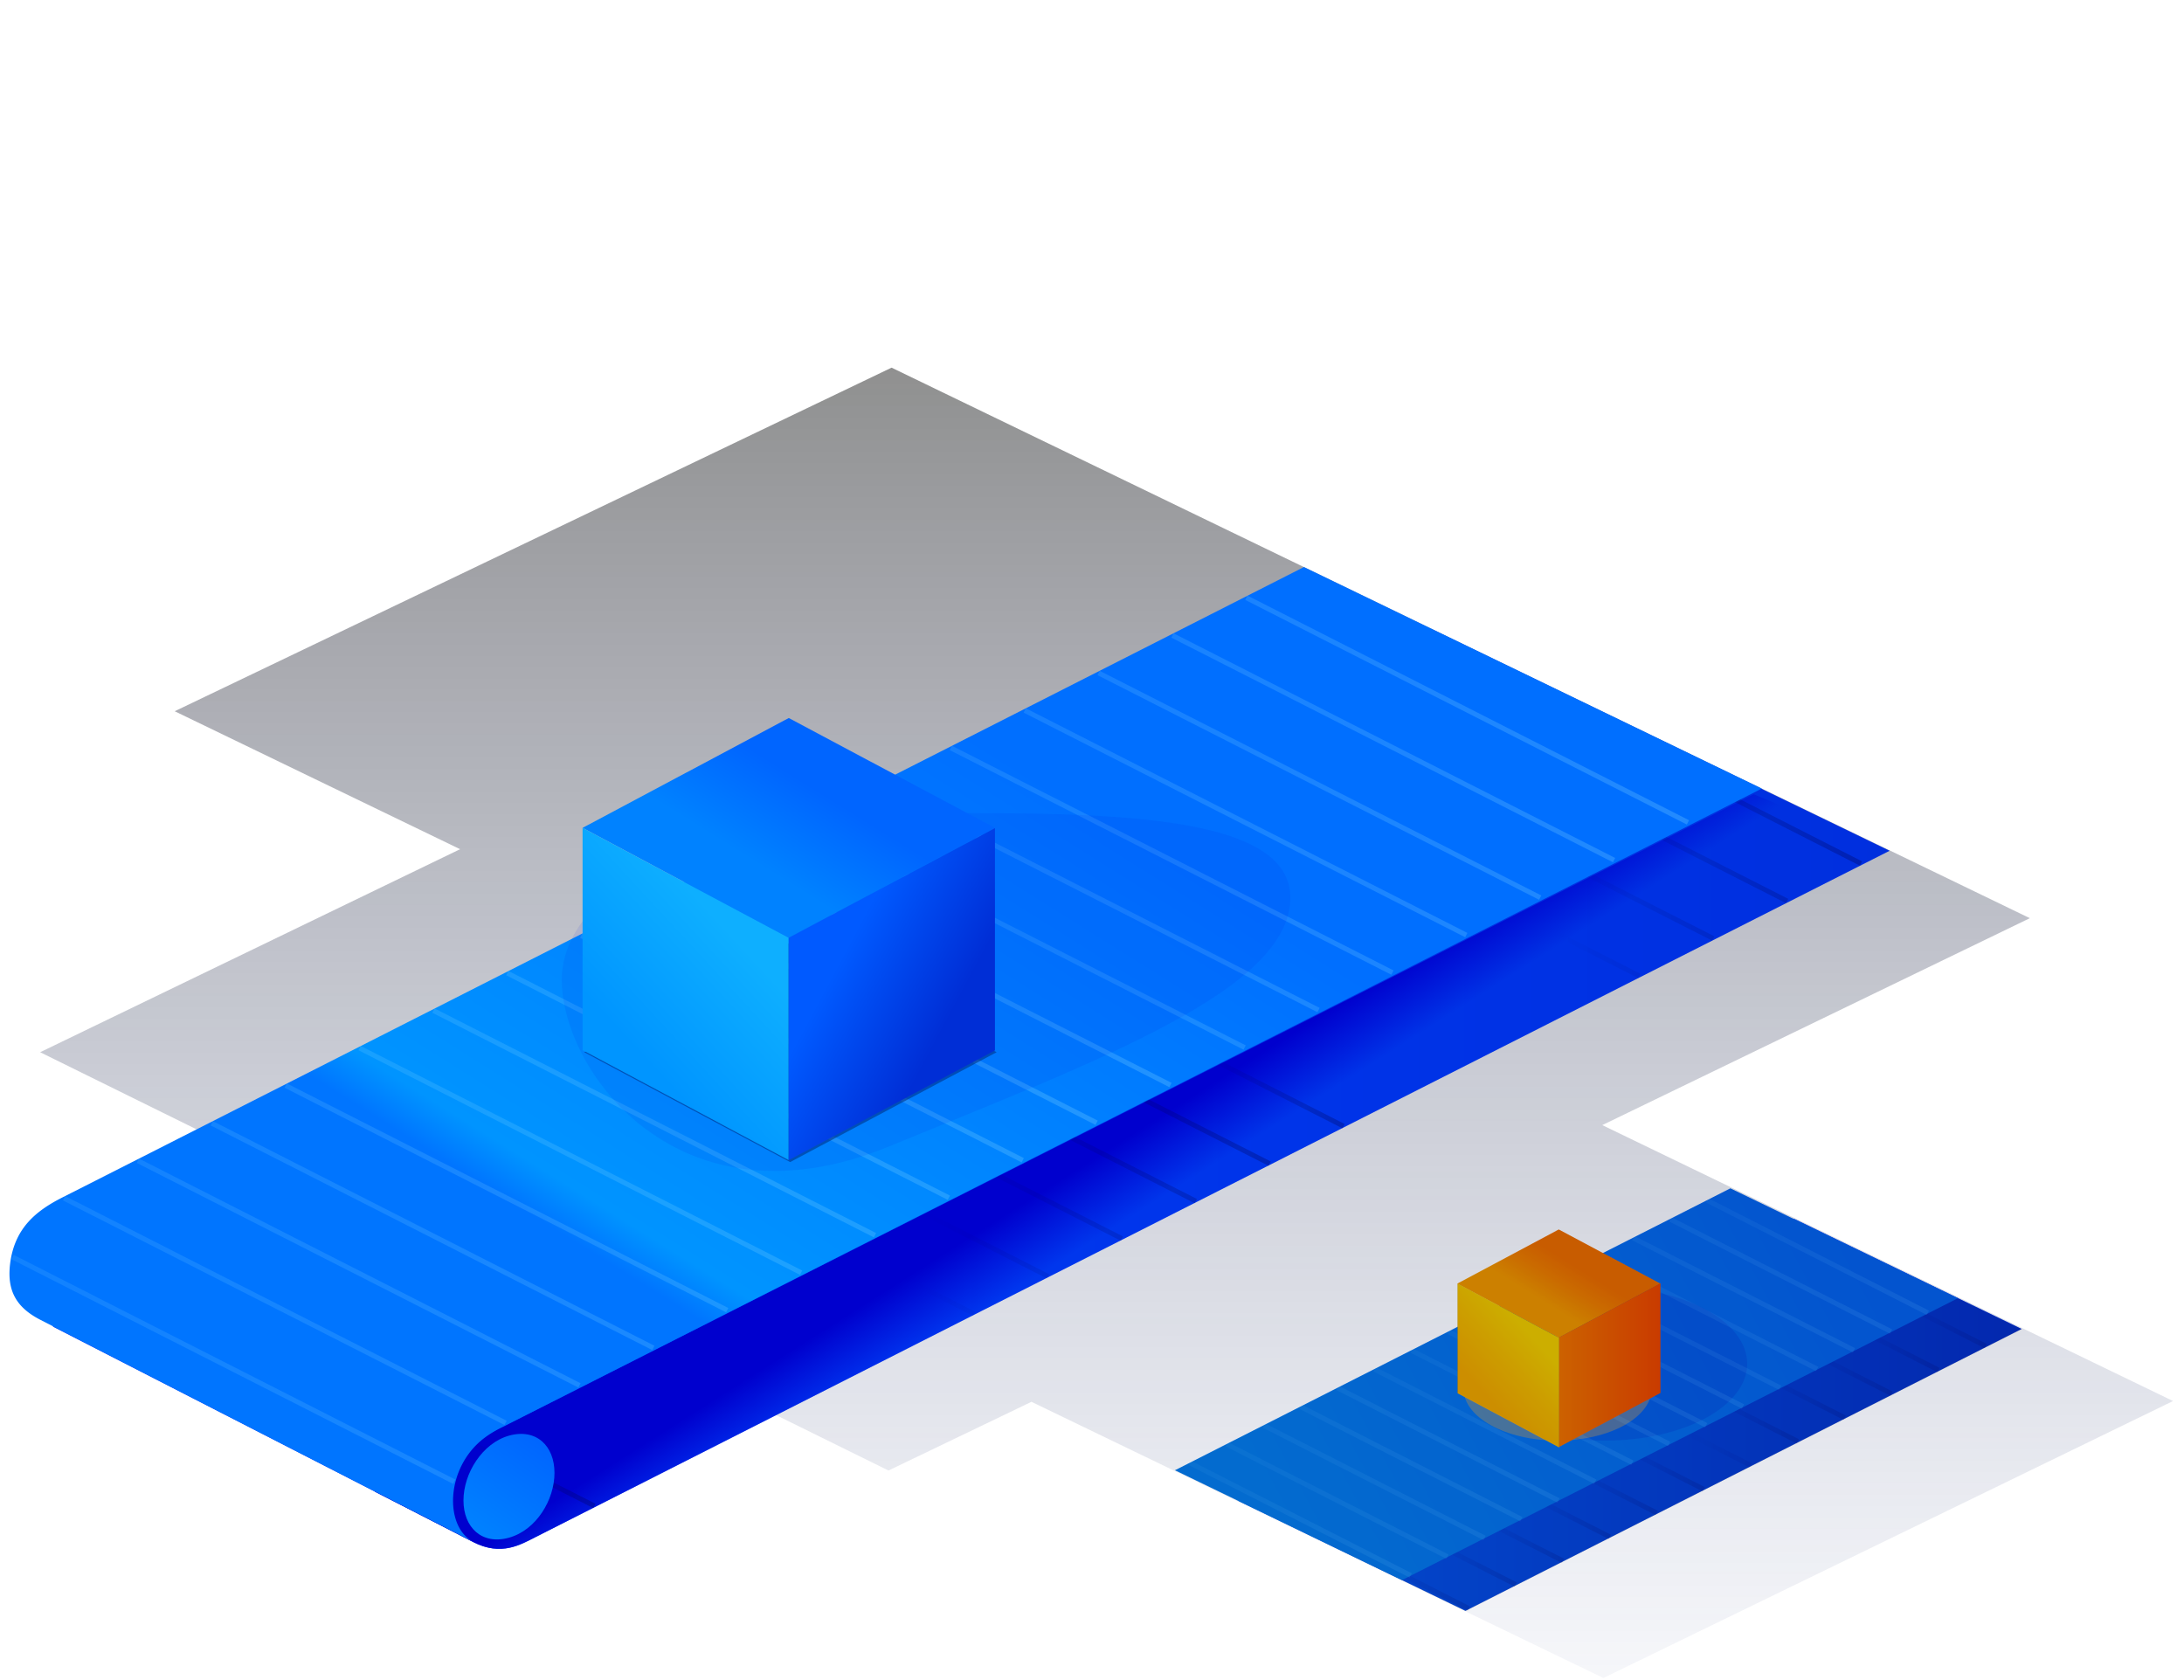 <svg xmlns="http://www.w3.org/2000/svg" width="286" height="220" viewBox="0 0 286 220"><defs><linearGradient id="a" x1="50%" x2="50%" y1="100.011%" y2="-.001%"><stop offset="0%" stop-color="#3F508F" stop-opacity=".1"/><stop offset="100%" stop-color="#212121"/></linearGradient><linearGradient id="b" x1="0%" y1="50%" y2="50%"><stop offset="0%" stop-color="#003EFF"/><stop offset="100%" stop-color="#002FDE"/></linearGradient><linearGradient id="c" x1="52.612%" x2="47.376%" y1="52.075%" y2="47.89%"><stop offset="0%" stop-color="#0000CE" stop-opacity="0"/><stop offset="100%" stop-color="#0000CE"/></linearGradient><linearGradient id="d" x1="-.153%" x2="100.153%" y1="50%" y2="50%"><stop offset="65.77%" stop-color="#000050" stop-opacity="0"/><stop offset="100%" stop-color="#000050"/></linearGradient><linearGradient id="e" x1="-.153%" x2="100.153%" y1="50%" y2="50%"><stop offset="65.77%" stop-color="#000050" stop-opacity="0"/><stop offset="100%" stop-color="#000050"/></linearGradient><linearGradient id="f" x1="-.165%" x2="100.165%" y1="50%" y2="50%"><stop offset="65.77%" stop-color="#000050" stop-opacity="0"/><stop offset="100%" stop-color="#000050"/></linearGradient><linearGradient id="g" x1="68.655%" x2="29.928%" y1="32.232%" y2="66.806%"><stop offset="0%" stop-color="#006FFF"/><stop offset="93.03%" stop-color="#0094FF"/><stop offset="100%" stop-color="#0075FF"/></linearGradient><linearGradient id="h" x1="0%" y1="50%" y2="50%"><stop offset="0%" stop-color="#005AFF"/><stop offset="100%" stop-color="#002ED6"/></linearGradient><linearGradient id="i" x1="-.241%" x2="100.241%" y1="50%" y2="50%"><stop offset="65.77%" stop-color="#00009F" stop-opacity="0"/><stop offset="100%" stop-color="#000063"/></linearGradient><linearGradient id="j" x1="-.241%" x2="100.241%" y1="50%" y2="50%"><stop offset="65.77%" stop-color="#00009F" stop-opacity="0"/><stop offset="100%" stop-color="#000063"/></linearGradient><linearGradient id="k" x1="-.241%" x2="100.241%" y1="50%" y2="50%"><stop offset="65.77%" stop-color="#00009F" stop-opacity="0"/><stop offset="100%" stop-color="#000063"/></linearGradient><linearGradient id="l" x1="7.365%" x2="92.635%" y1="61.412%" y2="38.588%"><stop offset="0%" stop-color="#0082FF"/><stop offset="100%" stop-color="#0065FF"/></linearGradient><linearGradient id="m" x1="25.369%" x2="74.773%" y1="95.984%" y2="4.052%"><stop offset="0%" stop-color="#0082FF"/><stop offset="100%" stop-color="#0065FF"/></linearGradient><filter id="n" width="124.9%" height="146.1%" x="-12.5%" y="-23%" filterUnits="objectBoundingBox"><feGaussianBlur in="SourceGraphic" stdDeviation="1.545"/></filter><filter id="o" width="138.6%" height="169.7%" x="-19.3%" y="-34.9%" filterUnits="objectBoundingBox"><feGaussianBlur in="SourceGraphic" stdDeviation="1.584"/></filter><linearGradient id="p" x1="-.306%" x2="100.306%" y1="50%" y2="50%"><stop offset="0%" stop-color="#88DBFF" stop-opacity=".5"/><stop offset="100%" stop-color="#88DBFF"/></linearGradient><linearGradient id="q" x1="-.306%" x2="100.306%" y1="50%" y2="50%"><stop offset="0%" stop-color="#88DBFF" stop-opacity=".5"/><stop offset="100%" stop-color="#88DBFF"/></linearGradient><linearGradient id="r" x1="-.307%" x2="100.416%" y1="50%" y2="50%"><stop offset="0%" stop-color="#88DBFF" stop-opacity=".5"/><stop offset="100%" stop-color="#88DBFF"/></linearGradient><linearGradient id="s" x1="-.306%" x2="100.416%" y1="50%" y2="50%"><stop offset="0%" stop-color="#88DBFF" stop-opacity=".5"/><stop offset="100%" stop-color="#88DBFF"/></linearGradient><linearGradient id="t" x1="-.306%" x2="100.306%" y1="50%" y2="50%"><stop offset="0%" stop-color="#88DBFF" stop-opacity=".5"/><stop offset="100%" stop-color="#88DBFF"/></linearGradient><linearGradient id="u" x1="37.5%" x2="62.5%" y1="60.695%" y2="39.305%"><stop offset="0%" stop-color="#FFA000"/><stop offset="54.44%" stop-color="#FC8500"/><stop offset="100%" stop-color="#FA7300"/></linearGradient><linearGradient id="v" x1="0%" y1="50%" y2="50%"><stop offset="0%" stop-color="#FF7A00"/><stop offset="100%" stop-color="#FB4A00"/></linearGradient><linearGradient id="w" x1="65.25%" x2="34.75%" y1="27.186%" y2="72.814%"><stop offset="0%" stop-color="#FFD900"/><stop offset="48.6%" stop-color="#FFC400"/><stop offset="100%" stop-color="#FFB200"/></linearGradient><linearGradient id="x" x1="-.153%" x2="100.153%" y1="50%" y2="50%"><stop offset="0%" stop-color="#88DBFF" stop-opacity=".5"/><stop offset="100%" stop-color="#88DBFF"/></linearGradient><linearGradient id="y" x1="-.153%" x2="100.153%" y1="50%" y2="50%"><stop offset="0%" stop-color="#88DBFF" stop-opacity=".5"/><stop offset="100%" stop-color="#88DBFF"/></linearGradient><filter id="z" width="109.7%" height="119.8%" x="-4.9%" y="-9.9%" filterUnits="objectBoundingBox"><feGaussianBlur in="SourceGraphic" stdDeviation="1.545"/></filter><linearGradient id="A" x1="37.5%" x2="62.5%" y1="60.687%" y2="39.313%"><stop offset="0%" stop-color="#0082FF"/><stop offset="100%" stop-color="#0065FF"/></linearGradient><linearGradient id="B" x1="30.59%" x2="69.41%" y1="33.297%" y2="66.703%"><stop offset="0%" stop-color="#005AFF"/><stop offset="100%" stop-color="#002ED6"/></linearGradient><linearGradient id="C" x1="65.272%" x2="34.728%" y1="27.175%" y2="72.825%"><stop offset="0%" stop-color="#0EAFFF"/><stop offset="100%" stop-color="#0095FF"/></linearGradient></defs><g fill="none" fill-rule="evenodd"><path fill="#D8D8D8" fill-opacity="0" fill-rule="nonzero" d="M0 0h286v220H0z"/><g transform="translate(1.1 47.87)"><path fill="url(#a)" fill-opacity=".5" d="M133.973 135.693l-18.724 8.998L4.157 89.916 59.15 63.33 21.777 45.265 115.654.273l149.055 72.09L208.72 99.46l74.749 36.13-74.602 36.267z"/><path fill="url(#b)" d="M69.083 153.383c-2.023 1.022-4.524 2.556-8.203.682-5.628-2.898-55.068-28.223-55.068-28.223l4.745-2.08 175.835-89.234 59.96 29.007c.038-.035-174.657 88.519-177.269 89.848z"/><path fill="url(#c)" d="M69.083 153.383c-2.023 1.022-4.524 2.556-8.203.682-5.628-2.898-12.912-6.613-12.912-6.613l180.58-91.314 17.842 7.397c0-.035-174.695 88.519-177.307 89.848z"/><g stroke-width=".634" opacity=".3"><path stroke="url(#d)" d="M161.599 0l57.827 29.415M151.924 4.908l57.827 29.416M142.25 9.817l57.827 29.415M132.575 14.725l57.827 29.415M122.9 19.667l57.827 29.416M113.226 24.575l57.827 29.416M103.551 29.484l57.827 29.415" transform="translate(23.175 35.79)"/><path stroke="url(#e)" d="M93.877 34.392l57.79 29.415" transform="translate(23.175 35.79)"/><path stroke="url(#d)" d="M84.165 39.3l57.827 29.416M74.49 44.208l57.828 29.416M64.816 49.117l57.827 29.415M55.142 54.059l57.826 29.415M45.467 58.967l57.827 29.416M35.792 63.875L93.62 93.291M26.118 68.784l57.827 29.415M16.443 73.692l57.827 29.415M6.769 78.6l57.826 29.416" transform="translate(23.175 35.79)"/><path stroke="url(#f)" d="M.037 86.303l53.523 27.234" transform="translate(23.175 35.79)"/></g><path fill="url(#g)" d="M64.89 138.897c-.515.238-1.582.784-2.612 1.568-5.04 3.851-5.224 11.589-1.398 13.565a35202.27 35202.27 0 0 1-56.76-29.108c-3.348-1.739-4.414-4.124-3.826-7.806.7-4.158 3.2-6.374 6.769-8.18 7.504-3.784 162.592-82.554 162.592-82.554l59.96 29.006c.037 0-158.398 80.339-164.725 83.509z"/><path fill="url(#h)" d="M161.084 148.68l72.762-36.95 29.796 14.419-72.835 36.914z"/><g stroke-width=".634" opacity=".17"><path stroke="url(#i)" d="M67.649.273l36.785 18.712" transform="translate(154.5 109.413)"/><path stroke="url(#j)" d="M61.505 3.409l36.75 18.712" transform="translate(154.5 109.413)"/><path stroke="url(#k)" d="M55.362 6.544l36.749 18.679" transform="translate(154.5 109.413)"/><path stroke="url(#j)" d="M49.22 9.646L85.967 28.36" transform="translate(154.5 109.413)"/><path stroke="url(#k)" d="M43.076 12.782L79.825 31.46M36.896 15.918l36.749 18.678" transform="translate(154.5 109.413)"/><path stroke="url(#j)" d="M30.753 19.02l36.749 18.712" transform="translate(154.5 109.413)"/><path stroke="url(#k)" d="M24.61 22.155l36.748 18.679" transform="translate(154.5 109.413)"/><path stroke="url(#j)" d="M18.466 25.257l36.75 18.713" transform="translate(154.5 109.413)"/><path stroke="url(#i)" d="M12.286 28.393l36.786 18.713" transform="translate(154.5 109.413)"/><path stroke="url(#k)" d="M6.143 31.529l36.749 18.678" transform="translate(154.5 109.413)"/><path stroke="url(#j)" d="M0 34.63l36.749 18.713" transform="translate(154.5 109.413)"/></g><path fill="url(#l)" d="M182.493 159.041l72.799-36.914-29.797-14.384-72.725 36.914z"/><path fill="url(#m)" d="M71.511 144.998c0-3.545-2.39-5.863-5.96-4.874-3.494.988-5.958 4.942-5.958 8.487s2.427 5.863 5.959 4.874c3.568-.988 5.96-4.942 5.96-8.487z"/><ellipse cx="209.126" cy="130.716" fill="#000FD6" fill-rule="nonzero" filter="url(#n)" opacity=".4" rx="18.577" ry="10.055"/><ellipse cx="202.872" cy="133.954" fill="#EDAF4C" fill-rule="nonzero" filter="url(#o)" opacity=".6" rx="12.323" ry="6.817"/><path fill="#131313" d="M152.77 144.657l72.725-36.914 38.147 18.44-72.835 36.914z" opacity=".203"/><g stroke-width=".634" opacity=".1"><path stroke="url(#p)" d="M67.943.239l28.913 14.724" transform="translate(154.5 109.072)"/><path stroke="url(#q)" d="M63.124 2.727l28.913 14.69M58.268 5.18l28.914 14.692M53.45 7.635l28.913 14.69M48.594 10.09l28.913 14.69" transform="translate(154.5 109.072)"/><path stroke="url(#r)" d="M43.775 12.543L72.65 27.234" transform="translate(154.5 109.072)"/><path stroke="url(#q)" d="M38.92 14.997l28.913 14.691" transform="translate(154.5 109.072)"/><path stroke="url(#s)" d="M34.1 17.452l28.877 14.69" transform="translate(154.5 109.072)"/><path stroke="url(#q)" d="M29.245 19.906l28.913 14.69" transform="translate(154.5 109.072)"/><path stroke="url(#t)" d="M24.389 22.36l28.913 14.725" transform="translate(154.5 109.072)"/><path stroke="url(#p)" d="M19.57 24.814l28.913 14.725M14.714 27.268l28.914 14.725M9.895 29.722L38.81 44.447M5.04 32.176l28.913 14.725" transform="translate(154.5 109.072)"/><path stroke="url(#t)" d="M.22 34.63l28.914 14.725" transform="translate(154.5 109.072)"/></g><path fill="url(#u)" d="M26.89 7.396l-13.316 7.09-13.28-7.09 13.28-7.09z" transform="translate(189.446 112.822)"/><path fill="url(#v)" d="M26.89 21.712l-13.316 7.09v-14.35l13.316-7.09z" transform="translate(189.446 112.822)"/><path fill="url(#w)" d="M.331 7.396l13.28 7.09v14.35L.33 21.746z" transform="translate(189.446 112.822)"/><g stroke-width=".634" opacity=".25"><path stroke="url(#x)" d="M161.746.068l57.827 29.416M152.072 5.01l57.826 29.416M142.397 9.919l57.827 29.415M132.722 14.827l57.827 29.415M123.048 19.735l57.827 29.416M113.373 24.644L171.2 54.059M103.698 29.552l57.827 29.415" transform="translate(.368 30.336)"/><path stroke="url(#y)" d="M94.024 34.494l57.79 29.381" transform="translate(.368 30.336)"/><path stroke="url(#x)" d="M84.313 39.402l57.826 29.416M74.638 44.31l57.827 29.416M64.963 49.219l57.827 29.415M55.289 54.127l57.827 29.416M45.614 59.035l57.827 29.416M35.94 63.944l57.826 29.415M26.265 68.886L84.092 98.3M16.59 73.794l57.827 29.416M6.916 78.702l57.827 29.416M.184 86.406L58.01 115.82" transform="translate(.368 30.336)"/></g><g><path fill="#001CDC" fill-rule="nonzero" d="M42.855 56.24c27.442-11.263 52.551-20.537 52.551-32.585 0-12.048-28.883-11.044-52.55-11.044C19.185 12.611 0 22.378 0 34.426 0 46.474 15.413 67.503 42.855 56.24z" filter="url(#z)" opacity=".3" transform="translate(72.468 46.015)"/><path fill="#002372" d="M129.412 89.916L102.374 104.3 75.41 89.916l27.001-14.383z" opacity=".5"/><path fill="url(#A)" d="M54.148 14.52L27.111 28.904.147 14.52l27-14.384z" transform="translate(75.043 46.015)"/><path fill="url(#B)" d="M54.148 43.663L27.111 58.047V28.938l27.037-14.384z" transform="translate(75.043 46.015)"/><path fill="url(#C)" d="M.147 14.52l26.964 14.384v29.109L.147 43.629z" transform="translate(75.043 46.015)"/></g><path fill="#000" d="M216.336 120.218v14.316l-13.316 7.09-13.28-7.09v-14.316l13.28-7.09z" opacity=".2"/></g></g></svg>